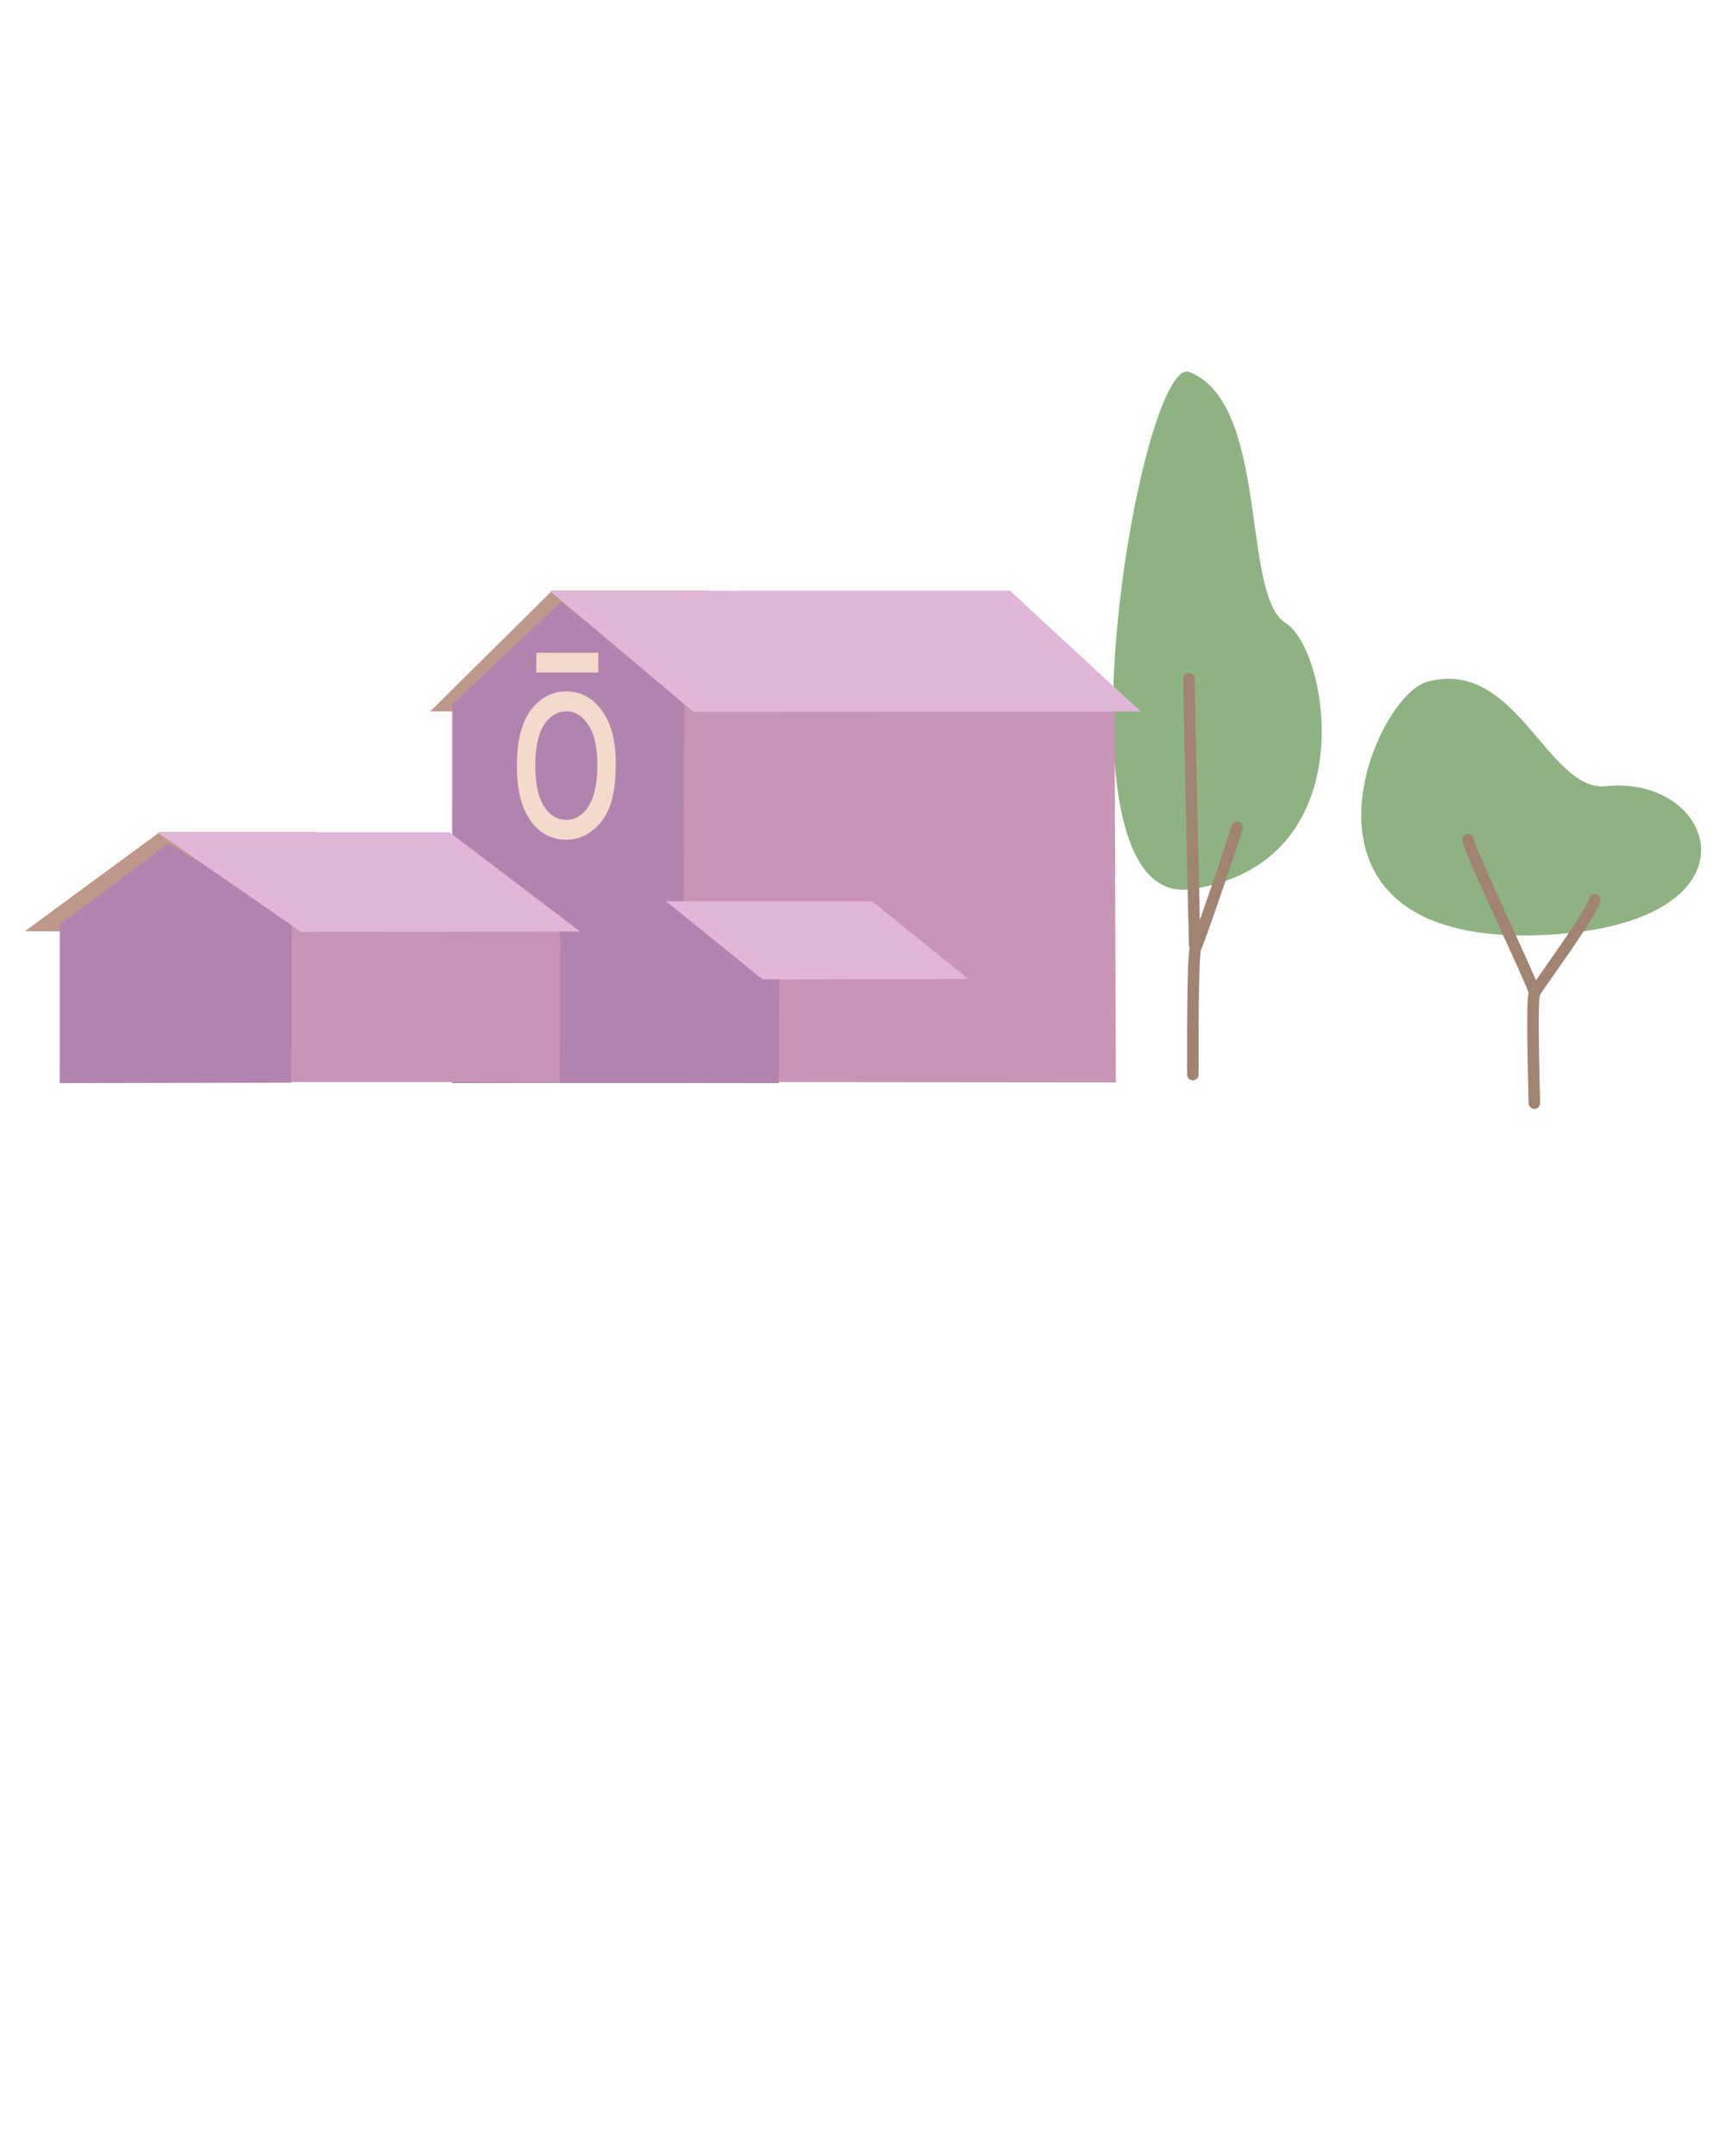<?xml version="1.0" encoding="UTF-8" standalone="no"?>
<svg
   width="400"
   height="500"
   viewBox="0 0 400 500"
   version="1.1"
   xml:space="preserve"
   style="clip-rule:evenodd;fill-rule:evenodd;stroke-linecap:round;stroke-linejoin:round;stroke-miterlimit:1.5"
   id="svg1370"
   sodipodi:docname="home.svg"
   inkscape:version="1.3 (0e150ed6c4, 2023-07-21)"
   inkscape:export-filename="lavender-spring.png"
   inkscape:export-xdpi="96"
   inkscape:export-ydpi="96"
   xmlns:inkscape="http://www.inkscape.org/namespaces/inkscape"
   xmlns:sodipodi="http://sodipodi.sourceforge.net/DTD/sodipodi-0.dtd"
   xmlns="http://www.w3.org/2000/svg"
   xmlns:svg="http://www.w3.org/2000/svg"><sodipodi:namedview
   id="namedview1372"
   pagecolor="#ffffff"
   bordercolor="#000000"
   borderopacity="0.25"
   inkscape:showpageshadow="2"
   inkscape:pageopacity="0.0"
   inkscape:pagecheckerboard="0"
   inkscape:deskcolor="#d1d1d1"
   showgrid="false"
   inkscape:zoom="2.8284271"
   inkscape:cx="172.71083"
   inkscape:cy="179.42835"
   inkscape:window-width="1920"
   inkscape:window-height="1027"
   inkscape:window-x="1072"
   inkscape:window-y="409"
   inkscape:window-maximized="1"
   inkscape:current-layer="House"
   showguides="true"><sodipodi:guide
     position="-44,250"
     orientation="0,-1"
     id="guide1"
     inkscape:locked="false" /></sodipodi:namedview>&#10;    <g
   id="g766"
   transform="translate(-554.121,-397.269)">&#10;        &#10;        &#10;        &#10;        &#10;        <g
   id="House"
   transform="matrix(2.667,0,0,2.667,-569,-18.333)">&#10;            <g
   transform="matrix(0.819,0,0,0.708,215.273,107.51)"
   id="g19"
   style="clip-rule:evenodd;fill:#8fb282;fill-opacity:1;fill-rule:evenodd;stroke-linecap:round;stroke-linejoin:round;stroke-miterlimit:1.5">&#10;                <path
   d="m 377.604,113.94 c -5.178,-2.379 -15.44,66.173 0.208,63.518 18.528,-3.142 14.632,-29.395 9.997,-32.696 -4.733,-3.37 -1.666,-26.9 -10.205,-30.822 z"
   style="fill:#8fb282;fill-opacity:1"
   id="path17" />&#10;            </g><g
   transform="matrix(0.871,0,0,0.906,226.064,78.177)"
   id="g35"
   style="clip-rule:evenodd;fill:#8fb282;fill-opacity:1;fill-rule:evenodd;stroke-linecap:round;stroke-linejoin:round;stroke-miterlimit:1.5">&#10;                <path
   d="m 366.373,151.159 c -5.52,1.489 -15.943,25.746 12.076,24.27 21.89,-1.153 16.98,-15.373 5.806,-14.263 -5.842,0.58 -8.917,-12.426 -17.882,-10.007 z"
   style="fill:#8fb282;fill-opacity:1"
   id="path33" />&#10;            </g><g
   transform="matrix(1,0,0,1,150.923,51.083)"
   id="g47"
   style="clip-rule:evenodd;fill:none;fill-opacity:1;fill-rule:evenodd;stroke:#a08471;stroke-linecap:round;stroke-linejoin:round;stroke-miterlimit:1.5;stroke-opacity:1">&#10;                <path
   d="m 377.75,176.693 c -0.399,1.441 -3.294,9.864 -3.599,10.474 -0.301,0.603 -0.24,10.103 -0.24,11.022"
   style="fill:none;fill-opacity:1;stroke:#a08471;stroke-width:1px;stroke-opacity:1"
   id="path45" />&#10;            </g><g
   transform="matrix(1,0,0,1,180.48,56.614)"
   id="g51"
   style="clip-rule:evenodd;fill:none;fill-opacity:1;fill-rule:evenodd;stroke:#a08471;stroke-linecap:round;stroke-linejoin:round;stroke-miterlimit:1.5;stroke-opacity:1">&#10;                <path
   d="m 379.285,177.461 c -0.398,1.44 -4.914,7.475 -5.219,8.085 -0.302,0.603 -0.022,8.675 -0.022,9.594"
   style="fill:none;fill-opacity:1;stroke:#a08471;stroke-width:1px;stroke-opacity:1"
   id="path49"
   sodipodi:nodetypes="ccc" />&#10;            </g><g
   transform="matrix(1,0,0,1,150.83,50.802)"
   id="g59"
   style="clip-rule:evenodd;fill:none;fill-opacity:1;fill-rule:evenodd;stroke:#a08471;stroke-linecap:round;stroke-linejoin:round;stroke-miterlimit:1.5;stroke-opacity:1">&#10;                <path
   d="m 373.655,164.048 c 0,0.735 0.496,22.646 0.496,23.119"
   style="fill:none;fill-opacity:1;stroke:#a08471;stroke-width:1px;stroke-opacity:1"
   id="path57" />&#10;            </g><g
   transform="matrix(1,0,0,1,180.48,56.614)"
   id="g63"
   style="clip-rule:evenodd;fill:#8fb282;fill-opacity:1;fill-rule:evenodd;stroke:#a08471;stroke-linecap:round;stroke-linejoin:round;stroke-miterlimit:1.5;stroke-opacity:1">&#10;                <path
   d="m 368.281,172.237 c 0,0.734 5.785,12.837 5.785,13.309"
   style="fill:#8fb282;fill-opacity:1;stroke:#a08471;stroke-width:1px;stroke-opacity:1"
   id="path61" />&#10;            </g><g
   transform="matrix(0.523,0,0,1,319.349,35.43)"
   id="g76">&#10;                <path
   d="m 307.239,214.493 72.85,0.035 -0.218,-33.7 -72.353,-0.307 z"
   style="fill:#c995b6"
   id="path74"
   sodipodi:nodetypes="ccccc" />&#10;            </g>&#10;            <g
   transform="matrix(-0.427,0,0,1,601.442,35.055)"
   id="g80">&#10;                <path
   d="m 277.724,172.125 32.107,-0.004 24.863,10.508 -23.434,0.035 z"
   style="fill:#be988b"
   id="path78" />&#10;            </g>&#10;            <g
   transform="matrix(1,0,0,1.985,181.78,-134.239)"
   id="g84">&#10;                <path
   d="m 278.632,193.582 0.028,-16.59 9.437,-4.492 10.738,4.167 -0.052,16.895 z"
   style="fill:#b383af"
   id="path82"
   sodipodi:nodetypes="cccccc" />&#10;            </g>&#10;            <g
   transform="matrix(0.523,0,0,1.037,319.349,28.707)"
   id="g88">&#10;                <path
   d="m 285.946,172.125 76.541,-0.004 21.746,10.133 -74.333,0.035 z"
   style="fill:#e1b6d8"
   id="path86" />&#10;            </g>&#10;            <g
   transform="matrix(0.523,0,0,1,285.224,56.43)"
   id="g92">&#10;                <path
   d="m 307.819,193.495 52.914,0.007 -0.218,-14.549 -52.997,-0.307 z"
   style="fill:#c995b6"
   id="path90"
   sodipodi:nodetypes="ccccc" />&#10;            </g>&#10;            <g
   transform="matrix(-0.427,0,0,1,567.317,56.055)"
   id="g96">&#10;                <path
   d="m 277.724,172.125 32.107,-0.004 27.496,8.633 -26.067,0.035 z"
   style="fill:#be988b"
   id="path94" />&#10;            </g>&#10;            <g
   transform="matrix(1,0,0,1.985,147.655,-113.239)"
   id="g100">&#10;                <path
   d="m 278.655,183 0.005,-6.953 9.437,-3.547 10.738,3.222 -0.052,7.259 z"
   style="fill:#b383af"
   id="path98"
   sodipodi:nodetypes="cccccc" />&#10;            </g>&#10;            <g
   transform="matrix(1,0,0,1.985,181.78,-134.239)"
   id="g104">&#10;                <path
   d="m 288.007,193.57 0.028,-9.02 8.312,0.232 10.738,4.167 -0.035,4.633 z"
   style="fill:#b383af"
   id="path102"
   sodipodi:nodetypes="cccccc" />&#10;            </g>&#10;            <g
   transform="matrix(0.523,0,0,1.037,285.224,49.707)"
   id="g108">&#10;                <path
   d="m 285.946,172.125 48.582,-0.004 21.746,8.325 -46.374,0.034 z"
   style="fill:#e1b6d8"
   id="path106" />&#10;            </g>&#10;            <g
   transform="matrix(0.523,0,0,1.037,319.349,28.707)"
   id="g112">&#10;                <path
   d="m 305.302,198.164 34.244,-0.003 16.011,6.516 -34.187,0.035 z"
   style="fill:#e1b6d8"
   id="path110" />&#10;            </g>&#10;            <g
   transform="matrix(0.206,0,0,0.277,209.926,92.088)"
   id="g116">&#10;                <path
   d="m 1243.357,470.442 q 0,-12.375 6.88,-18.332 5.747,-4.95 14.011,-4.95 9.187,0 15.018,6.041 5.831,5.999 5.831,16.612 0,8.6 -2.601,13.55 -2.559,4.908 -7.509,7.635 -4.908,2.727 -10.739,2.727 -9.355,0 -15.144,-5.999 -5.747,-5.999 -5.747,-17.283 z m 7.761,0 q 0,8.558 3.733,12.836 3.733,4.237 9.397,4.237 5.621,0 9.355,-4.279 3.733,-4.279 3.733,-13.046 0,-8.264 -3.775,-12.501 -3.733,-4.279 -9.313,-4.279 -5.663,0 -9.397,4.237 -3.733,4.237 -3.733,12.794 z m 0.461,-29.197 v -6.208 h 26.176 v 6.208 z"
   id="text114"
   style="font-size:70.5px;font-family:ArialMT, Arial, sans-serif;fill:#f3dbcc;stroke-width:1.219"
   aria-label="ō" />&#10;            </g>&#10;        </g>&#10;        &#10;        &#10;    </g>&#10;    <defs
   id="defs1368">&#10;        <radialGradient
   id="_Radial1"
   cx="0"
   cy="0"
   r="1"
   gradientUnits="userSpaceOnUse"
   gradientTransform="matrix(-914.281,0,0,-170.698,770.469,257.879)"><stop
     offset="0"
     style="stop-color:rgb(173,241,215);stop-opacity:1"
     id="stop768" /><stop
     offset="1"
     style="stop-color:rgb(164,188,240);stop-opacity:1"
     id="stop770" /></radialGradient>&#10;        <radialGradient
   id="_Radial2"
   cx="0"
   cy="0"
   r="1"
   gradientUnits="userSpaceOnUse"
   gradientTransform="matrix(1041.54,0,0,327.427,769.89,157.474)"><stop
     offset="0"
     style="stop-color:#525252;stop-opacity:1;"
     id="stop773" /><stop
     offset="1"
     style="stop-color:rgb(73,147,73);stop-opacity:1"
     id="stop775" /></radialGradient>&#10;        <radialGradient
   id="_Radial3"
   cx="0"
   cy="0"
   r="1"
   gradientUnits="userSpaceOnUse"
   gradientTransform="matrix(93.743,-1.271,0.987,72.795,706,400.65)"><stop
     offset="0"
     style="stop-color:rgb(122,255,117);stop-opacity:1"
     id="stop778" /><stop
     offset="1"
     style="stop-color:rgb(128,174,110);stop-opacity:0"
     id="stop780" /></radialGradient>&#10;        <radialGradient
   id="_Radial4"
   cx="0"
   cy="0"
   r="1"
   gradientUnits="userSpaceOnUse"
   gradientTransform="matrix(93.743,-1.271,0.987,72.795,706,400.65)"><stop
     offset="0"
     style="stop-color:rgb(122,255,117);stop-opacity:1"
     id="stop783" /><stop
     offset="1"
     style="stop-color:rgb(128,174,110);stop-opacity:0"
     id="stop785" /></radialGradient>&#10;        <radialGradient
   id="_Radial5"
   cx="0"
   cy="0"
   r="1"
   gradientUnits="userSpaceOnUse"
   gradientTransform="matrix(93.743,-1.271,0.987,72.795,706,400.65)"><stop
     offset="0"
     style="stop-color:rgb(122,255,117);stop-opacity:1"
     id="stop788" /><stop
     offset="1"
     style="stop-color:rgb(128,174,110);stop-opacity:0"
     id="stop790" /></radialGradient>&#10;        <radialGradient
   id="_Radial6"
   cx="0"
   cy="0"
   r="1"
   gradientUnits="userSpaceOnUse"
   gradientTransform="matrix(93.743,-1.271,0.987,72.795,706,400.65)"><stop
     offset="0"
     style="stop-color:rgb(122,255,117);stop-opacity:1"
     id="stop793" /><stop
     offset="1"
     style="stop-color:rgb(128,174,110);stop-opacity:0"
     id="stop795" /></radialGradient>&#10;        <radialGradient
   id="_Radial7"
   cx="0"
   cy="0"
   r="1"
   gradientUnits="userSpaceOnUse"
   gradientTransform="matrix(93.743,-1.271,0.987,72.795,706,400.65)"><stop
     offset="0"
     style="stop-color:rgb(122,255,117);stop-opacity:1"
     id="stop798" /><stop
     offset="1"
     style="stop-color:rgb(128,174,110);stop-opacity:0"
     id="stop800" /></radialGradient>&#10;        <radialGradient
   id="_Radial8"
   cx="0"
   cy="0"
   r="1"
   gradientUnits="userSpaceOnUse"
   gradientTransform="matrix(93.743,-1.271,0.987,72.795,706,400.65)"><stop
     offset="0"
     style="stop-color:rgb(122,255,117);stop-opacity:1"
     id="stop803" /><stop
     offset="1"
     style="stop-color:rgb(128,174,110);stop-opacity:0"
     id="stop805" /></radialGradient>&#10;        <radialGradient
   id="_Radial9"
   cx="0"
   cy="0"
   r="1"
   gradientUnits="userSpaceOnUse"
   gradientTransform="matrix(93.743,-1.271,0.987,72.795,706,400.65)"><stop
     offset="0"
     style="stop-color:rgb(122,255,117);stop-opacity:1"
     id="stop808" /><stop
     offset="1"
     style="stop-color:rgb(128,174,110);stop-opacity:0"
     id="stop810" /></radialGradient>&#10;        <radialGradient
   id="_Radial10"
   cx="0"
   cy="0"
   r="1"
   gradientUnits="userSpaceOnUse"
   gradientTransform="matrix(93.743,-1.271,0.987,72.795,706,400.65)"><stop
     offset="0"
     style="stop-color:rgb(122,255,117);stop-opacity:1"
     id="stop813" /><stop
     offset="1"
     style="stop-color:rgb(128,174,110);stop-opacity:0"
     id="stop815" /></radialGradient>&#10;        <radialGradient
   id="_Radial11"
   cx="0"
   cy="0"
   r="1"
   gradientUnits="userSpaceOnUse"
   gradientTransform="matrix(93.743,-1.271,0.987,72.795,706,400.65)"><stop
     offset="0"
     style="stop-color:rgb(122,255,117);stop-opacity:1"
     id="stop818" /><stop
     offset="1"
     style="stop-color:rgb(128,174,110);stop-opacity:0"
     id="stop820" /></radialGradient>&#10;        <radialGradient
   id="_Radial12"
   cx="0"
   cy="0"
   r="1"
   gradientUnits="userSpaceOnUse"
   gradientTransform="matrix(93.743,-1.271,0.987,72.795,706,400.65)"><stop
     offset="0"
     style="stop-color:rgb(122,255,117);stop-opacity:1"
     id="stop823" /><stop
     offset="1"
     style="stop-color:rgb(128,174,110);stop-opacity:0"
     id="stop825" /></radialGradient>&#10;        <radialGradient
   id="_Radial13"
   cx="0"
   cy="0"
   r="1"
   gradientUnits="userSpaceOnUse"
   gradientTransform="matrix(93.743,-1.271,0.987,72.795,706,400.65)"><stop
     offset="0"
     style="stop-color:rgb(122,255,117);stop-opacity:1"
     id="stop828" /><stop
     offset="1"
     style="stop-color:rgb(128,174,110);stop-opacity:0"
     id="stop830" /></radialGradient>&#10;        <radialGradient
   id="_Radial14"
   cx="0"
   cy="0"
   r="1"
   gradientUnits="userSpaceOnUse"
   gradientTransform="matrix(93.743,-1.271,0.987,72.795,706,400.65)"><stop
     offset="0"
     style="stop-color:rgb(122,255,117);stop-opacity:1"
     id="stop833" /><stop
     offset="1"
     style="stop-color:rgb(128,174,110);stop-opacity:0"
     id="stop835" /></radialGradient>&#10;        <radialGradient
   id="_Radial15"
   cx="0"
   cy="0"
   r="1"
   gradientUnits="userSpaceOnUse"
   gradientTransform="matrix(93.743,-1.271,0.987,72.795,706,400.65)"><stop
     offset="0"
     style="stop-color:rgb(122,255,117);stop-opacity:1"
     id="stop838" /><stop
     offset="1"
     style="stop-color:rgb(128,174,110);stop-opacity:0"
     id="stop840" /></radialGradient>&#10;        <radialGradient
   id="_Radial16"
   cx="0"
   cy="0"
   r="1"
   gradientUnits="userSpaceOnUse"
   gradientTransform="matrix(93.743,-1.271,0.987,72.795,706,400.65)"><stop
     offset="0"
     style="stop-color:rgb(122,255,117);stop-opacity:1"
     id="stop843" /><stop
     offset="1"
     style="stop-color:rgb(128,174,110);stop-opacity:0"
     id="stop845" /></radialGradient>&#10;        <radialGradient
   id="_Radial17"
   cx="0"
   cy="0"
   r="1"
   gradientUnits="userSpaceOnUse"
   gradientTransform="matrix(93.743,-1.271,0.987,72.795,706,400.65)"><stop
     offset="0"
     style="stop-color:rgb(122,255,117);stop-opacity:1"
     id="stop848" /><stop
     offset="1"
     style="stop-color:rgb(128,174,110);stop-opacity:0"
     id="stop850" /></radialGradient>&#10;        <radialGradient
   id="_Radial18"
   cx="0"
   cy="0"
   r="1"
   gradientUnits="userSpaceOnUse"
   gradientTransform="matrix(93.743,-1.271,0.987,72.795,706,400.65)"><stop
     offset="0"
     style="stop-color:rgb(122,255,117);stop-opacity:1"
     id="stop853" /><stop
     offset="1"
     style="stop-color:rgb(128,174,110);stop-opacity:0"
     id="stop855" /></radialGradient>&#10;        <radialGradient
   id="_Radial19"
   cx="0"
   cy="0"
   r="1"
   gradientUnits="userSpaceOnUse"
   gradientTransform="matrix(93.743,-1.271,0.987,72.795,706,400.65)"><stop
     offset="0"
     style="stop-color:rgb(122,255,117);stop-opacity:1"
     id="stop858" /><stop
     offset="1"
     style="stop-color:rgb(128,174,110);stop-opacity:0"
     id="stop860" /></radialGradient>&#10;        <radialGradient
   id="_Radial20"
   cx="0"
   cy="0"
   r="1"
   gradientUnits="userSpaceOnUse"
   gradientTransform="matrix(93.743,-1.271,0.987,72.795,706,400.65)"><stop
     offset="0"
     style="stop-color:rgb(122,255,117);stop-opacity:1"
     id="stop863" /><stop
     offset="1"
     style="stop-color:rgb(128,174,110);stop-opacity:0"
     id="stop865" /></radialGradient>&#10;        <radialGradient
   id="_Radial21"
   cx="0"
   cy="0"
   r="1"
   gradientUnits="userSpaceOnUse"
   gradientTransform="matrix(93.743,-1.271,0.987,72.795,706,400.65)"><stop
     offset="0"
     style="stop-color:rgb(122,255,117);stop-opacity:1"
     id="stop868" /><stop
     offset="1"
     style="stop-color:rgb(128,174,110);stop-opacity:0"
     id="stop870" /></radialGradient>&#10;        <radialGradient
   id="_Radial22"
   cx="0"
   cy="0"
   r="1"
   gradientUnits="userSpaceOnUse"
   gradientTransform="matrix(93.743,-1.271,0.987,72.795,706,400.65)"><stop
     offset="0"
     style="stop-color:rgb(122,255,117);stop-opacity:1"
     id="stop873" /><stop
     offset="1"
     style="stop-color:rgb(128,174,110);stop-opacity:0"
     id="stop875" /></radialGradient>&#10;        <radialGradient
   id="_Radial23"
   cx="0"
   cy="0"
   r="1"
   gradientUnits="userSpaceOnUse"
   gradientTransform="matrix(93.743,-1.271,0.987,72.795,706,400.65)"><stop
     offset="0"
     style="stop-color:rgb(122,255,117);stop-opacity:1"
     id="stop878" /><stop
     offset="1"
     style="stop-color:rgb(128,174,110);stop-opacity:0"
     id="stop880" /></radialGradient>&#10;        <radialGradient
   id="_Radial24"
   cx="0"
   cy="0"
   r="1"
   gradientUnits="userSpaceOnUse"
   gradientTransform="matrix(93.743,-1.271,0.987,72.795,706,400.65)"><stop
     offset="0"
     style="stop-color:rgb(122,255,117);stop-opacity:1"
     id="stop883" /><stop
     offset="1"
     style="stop-color:rgb(128,174,110);stop-opacity:0"
     id="stop885" /></radialGradient>&#10;        <radialGradient
   id="_Radial25"
   cx="0"
   cy="0"
   r="1"
   gradientUnits="userSpaceOnUse"
   gradientTransform="matrix(93.743,-1.271,0.987,72.795,706,400.65)"><stop
     offset="0"
     style="stop-color:rgb(122,255,117);stop-opacity:1"
     id="stop888" /><stop
     offset="1"
     style="stop-color:rgb(128,174,110);stop-opacity:0"
     id="stop890" /></radialGradient>&#10;        <radialGradient
   id="_Radial26"
   cx="0"
   cy="0"
   r="1"
   gradientUnits="userSpaceOnUse"
   gradientTransform="matrix(93.743,-1.271,0.987,72.795,706,400.65)"><stop
     offset="0"
     style="stop-color:rgb(122,255,117);stop-opacity:1"
     id="stop893" /><stop
     offset="1"
     style="stop-color:rgb(128,174,110);stop-opacity:0"
     id="stop895" /></radialGradient>&#10;        <radialGradient
   id="_Radial27"
   cx="0"
   cy="0"
   r="1"
   gradientUnits="userSpaceOnUse"
   gradientTransform="matrix(93.743,-1.271,0.987,72.795,706,400.65)"><stop
     offset="0"
     style="stop-color:rgb(122,255,117);stop-opacity:1"
     id="stop898" /><stop
     offset="1"
     style="stop-color:rgb(128,174,110);stop-opacity:0"
     id="stop900" /></radialGradient>&#10;        <radialGradient
   id="_Radial28"
   cx="0"
   cy="0"
   r="1"
   gradientUnits="userSpaceOnUse"
   gradientTransform="matrix(93.743,-1.271,0.987,72.795,706,400.65)"><stop
     offset="0"
     style="stop-color:rgb(122,255,117);stop-opacity:1"
     id="stop903" /><stop
     offset="1"
     style="stop-color:rgb(128,174,110);stop-opacity:0"
     id="stop905" /></radialGradient>&#10;        <radialGradient
   id="_Radial29"
   cx="0"
   cy="0"
   r="1"
   gradientUnits="userSpaceOnUse"
   gradientTransform="matrix(93.743,-1.271,0.987,72.795,706,400.65)"><stop
     offset="0"
     style="stop-color:rgb(122,255,117);stop-opacity:1"
     id="stop908" /><stop
     offset="1"
     style="stop-color:rgb(128,174,110);stop-opacity:0"
     id="stop910" /></radialGradient>&#10;        <radialGradient
   id="_Radial30"
   cx="0"
   cy="0"
   r="1"
   gradientUnits="userSpaceOnUse"
   gradientTransform="matrix(93.743,-1.271,0.987,72.795,706,400.65)"><stop
     offset="0"
     style="stop-color:rgb(122,255,117);stop-opacity:1"
     id="stop913" /><stop
     offset="1"
     style="stop-color:rgb(128,174,110);stop-opacity:0"
     id="stop915" /></radialGradient>&#10;        <radialGradient
   id="_Radial31"
   cx="0"
   cy="0"
   r="1"
   gradientUnits="userSpaceOnUse"
   gradientTransform="matrix(93.743,-1.271,0.987,72.795,706,400.65)"><stop
     offset="0"
     style="stop-color:rgb(122,255,117);stop-opacity:1"
     id="stop918" /><stop
     offset="1"
     style="stop-color:rgb(128,174,110);stop-opacity:0"
     id="stop920" /></radialGradient>&#10;        <radialGradient
   id="_Radial32"
   cx="0"
   cy="0"
   r="1"
   gradientUnits="userSpaceOnUse"
   gradientTransform="matrix(93.743,-1.271,0.987,72.795,706,400.65)"><stop
     offset="0"
     style="stop-color:rgb(122,255,117);stop-opacity:1"
     id="stop923" /><stop
     offset="1"
     style="stop-color:rgb(128,174,110);stop-opacity:0"
     id="stop925" /></radialGradient>&#10;        <radialGradient
   id="_Radial33"
   cx="0"
   cy="0"
   r="1"
   gradientUnits="userSpaceOnUse"
   gradientTransform="matrix(93.743,-1.271,0.987,72.795,706,400.65)"><stop
     offset="0"
     style="stop-color:rgb(122,255,117);stop-opacity:1"
     id="stop928" /><stop
     offset="1"
     style="stop-color:rgb(128,174,110);stop-opacity:0"
     id="stop930" /></radialGradient>&#10;        <radialGradient
   id="_Radial34"
   cx="0"
   cy="0"
   r="1"
   gradientUnits="userSpaceOnUse"
   gradientTransform="matrix(93.743,-1.271,0.987,72.795,706,400.65)"><stop
     offset="0"
     style="stop-color:rgb(122,255,117);stop-opacity:1"
     id="stop933" /><stop
     offset="1"
     style="stop-color:rgb(128,174,110);stop-opacity:0"
     id="stop935" /></radialGradient>&#10;        <radialGradient
   id="_Radial35"
   cx="0"
   cy="0"
   r="1"
   gradientUnits="userSpaceOnUse"
   gradientTransform="matrix(93.743,-1.271,0.987,72.795,706,400.65)"><stop
     offset="0"
     style="stop-color:rgb(122,255,117);stop-opacity:1"
     id="stop938" /><stop
     offset="1"
     style="stop-color:rgb(128,174,110);stop-opacity:0"
     id="stop940" /></radialGradient>&#10;        <radialGradient
   id="_Radial36"
   cx="0"
   cy="0"
   r="1"
   gradientUnits="userSpaceOnUse"
   gradientTransform="matrix(93.743,-1.271,0.987,72.795,706,400.65)"><stop
     offset="0"
     style="stop-color:rgb(122,255,117);stop-opacity:1"
     id="stop943" /><stop
     offset="1"
     style="stop-color:rgb(128,174,110);stop-opacity:0"
     id="stop945" /></radialGradient>&#10;        <radialGradient
   id="_Radial37"
   cx="0"
   cy="0"
   r="1"
   gradientUnits="userSpaceOnUse"
   gradientTransform="matrix(93.743,-1.271,0.987,72.795,706,400.65)"><stop
     offset="0"
     style="stop-color:rgb(122,255,117);stop-opacity:1"
     id="stop948" /><stop
     offset="1"
     style="stop-color:rgb(128,174,110);stop-opacity:0"
     id="stop950" /></radialGradient>&#10;        <radialGradient
   id="_Radial38"
   cx="0"
   cy="0"
   r="1"
   gradientUnits="userSpaceOnUse"
   gradientTransform="matrix(93.743,-1.271,0.987,72.795,706,400.65)"><stop
     offset="0"
     style="stop-color:rgb(122,255,117);stop-opacity:1"
     id="stop953" /><stop
     offset="1"
     style="stop-color:rgb(128,174,110);stop-opacity:0"
     id="stop955" /></radialGradient>&#10;        <radialGradient
   id="_Radial39"
   cx="0"
   cy="0"
   r="1"
   gradientUnits="userSpaceOnUse"
   gradientTransform="matrix(93.743,-1.271,0.987,72.795,706,400.65)"><stop
     offset="0"
     style="stop-color:rgb(122,255,117);stop-opacity:1"
     id="stop958" /><stop
     offset="1"
     style="stop-color:rgb(128,174,110);stop-opacity:0"
     id="stop960" /></radialGradient>&#10;        <radialGradient
   id="_Radial40"
   cx="0"
   cy="0"
   r="1"
   gradientUnits="userSpaceOnUse"
   gradientTransform="matrix(93.743,-1.271,0.987,72.795,706,400.65)"><stop
     offset="0"
     style="stop-color:rgb(122,255,117);stop-opacity:1"
     id="stop963" /><stop
     offset="1"
     style="stop-color:rgb(128,174,110);stop-opacity:0"
     id="stop965" /></radialGradient>&#10;        <radialGradient
   id="_Radial41"
   cx="0"
   cy="0"
   r="1"
   gradientUnits="userSpaceOnUse"
   gradientTransform="matrix(93.743,-1.271,0.987,72.795,706,400.65)"><stop
     offset="0"
     style="stop-color:rgb(122,255,117);stop-opacity:1"
     id="stop968" /><stop
     offset="1"
     style="stop-color:rgb(128,174,110);stop-opacity:0"
     id="stop970" /></radialGradient>&#10;        <radialGradient
   id="_Radial42"
   cx="0"
   cy="0"
   r="1"
   gradientUnits="userSpaceOnUse"
   gradientTransform="matrix(93.743,-1.271,0.987,72.795,706,400.65)"><stop
     offset="0"
     style="stop-color:rgb(122,255,117);stop-opacity:1"
     id="stop973" /><stop
     offset="1"
     style="stop-color:rgb(128,174,110);stop-opacity:0"
     id="stop975" /></radialGradient>&#10;        <radialGradient
   id="_Radial43"
   cx="0"
   cy="0"
   r="1"
   gradientUnits="userSpaceOnUse"
   gradientTransform="matrix(93.743,-1.271,0.987,72.795,706,400.65)"><stop
     offset="0"
     style="stop-color:rgb(122,255,117);stop-opacity:1"
     id="stop978" /><stop
     offset="1"
     style="stop-color:rgb(128,174,110);stop-opacity:0"
     id="stop980" /></radialGradient>&#10;        <radialGradient
   id="_Radial44"
   cx="0"
   cy="0"
   r="1"
   gradientUnits="userSpaceOnUse"
   gradientTransform="matrix(93.743,-1.271,0.987,72.795,706,400.65)"><stop
     offset="0"
     style="stop-color:rgb(122,255,117);stop-opacity:1"
     id="stop983" /><stop
     offset="1"
     style="stop-color:rgb(128,174,110);stop-opacity:0"
     id="stop985" /></radialGradient>&#10;        <radialGradient
   id="_Radial45"
   cx="0"
   cy="0"
   r="1"
   gradientUnits="userSpaceOnUse"
   gradientTransform="matrix(93.743,-1.271,0.987,72.795,706,400.65)"><stop
     offset="0"
     style="stop-color:rgb(122,255,117);stop-opacity:1"
     id="stop988" /><stop
     offset="1"
     style="stop-color:rgb(128,174,110);stop-opacity:0"
     id="stop990" /></radialGradient>&#10;        <radialGradient
   id="_Radial46"
   cx="0"
   cy="0"
   r="1"
   gradientUnits="userSpaceOnUse"
   gradientTransform="matrix(93.743,-1.271,0.987,72.795,706,400.65)"><stop
     offset="0"
     style="stop-color:rgb(122,255,117);stop-opacity:1"
     id="stop993" /><stop
     offset="1"
     style="stop-color:rgb(128,174,110);stop-opacity:0"
     id="stop995" /></radialGradient>&#10;        <radialGradient
   id="_Radial47"
   cx="0"
   cy="0"
   r="1"
   gradientUnits="userSpaceOnUse"
   gradientTransform="matrix(93.743,-1.271,0.987,72.795,706,400.65)"><stop
     offset="0"
     style="stop-color:rgb(122,255,117);stop-opacity:1"
     id="stop998" /><stop
     offset="1"
     style="stop-color:rgb(128,174,110);stop-opacity:0"
     id="stop1000" /></radialGradient>&#10;        <radialGradient
   id="_Radial48"
   cx="0"
   cy="0"
   r="1"
   gradientUnits="userSpaceOnUse"
   gradientTransform="matrix(93.743,-1.271,0.987,72.795,706,400.65)"><stop
     offset="0"
     style="stop-color:rgb(122,255,117);stop-opacity:1"
     id="stop1003" /><stop
     offset="1"
     style="stop-color:rgb(128,174,110);stop-opacity:0"
     id="stop1005" /></radialGradient>&#10;        <radialGradient
   id="_Radial49"
   cx="0"
   cy="0"
   r="1"
   gradientUnits="userSpaceOnUse"
   gradientTransform="matrix(93.743,-1.271,0.987,72.795,706,400.65)"><stop
     offset="0"
     style="stop-color:rgb(122,255,117);stop-opacity:1"
     id="stop1008" /><stop
     offset="1"
     style="stop-color:rgb(128,174,110);stop-opacity:0"
     id="stop1010" /></radialGradient>&#10;        <radialGradient
   id="_Radial50"
   cx="0"
   cy="0"
   r="1"
   gradientUnits="userSpaceOnUse"
   gradientTransform="matrix(93.743,-1.271,0.987,72.795,706,400.65)"><stop
     offset="0"
     style="stop-color:rgb(122,255,117);stop-opacity:1"
     id="stop1013" /><stop
     offset="1"
     style="stop-color:rgb(128,174,110);stop-opacity:0"
     id="stop1015" /></radialGradient>&#10;        <radialGradient
   id="_Radial51"
   cx="0"
   cy="0"
   r="1"
   gradientUnits="userSpaceOnUse"
   gradientTransform="matrix(93.743,-1.271,0.987,72.795,706,400.65)"><stop
     offset="0"
     style="stop-color:rgb(122,255,117);stop-opacity:1"
     id="stop1018" /><stop
     offset="1"
     style="stop-color:rgb(128,174,110);stop-opacity:0"
     id="stop1020" /></radialGradient>&#10;        <radialGradient
   id="_Radial52"
   cx="0"
   cy="0"
   r="1"
   gradientUnits="userSpaceOnUse"
   gradientTransform="matrix(93.743,-1.271,0.987,72.795,706,400.65)"><stop
     offset="0"
     style="stop-color:rgb(122,255,117);stop-opacity:1"
     id="stop1023" /><stop
     offset="1"
     style="stop-color:rgb(128,174,110);stop-opacity:0"
     id="stop1025" /></radialGradient>&#10;        <radialGradient
   id="_Radial53"
   cx="0"
   cy="0"
   r="1"
   gradientUnits="userSpaceOnUse"
   gradientTransform="matrix(93.743,-1.271,0.987,72.795,706,400.65)"><stop
     offset="0"
     style="stop-color:rgb(122,255,117);stop-opacity:1"
     id="stop1028" /><stop
     offset="1"
     style="stop-color:rgb(128,174,110);stop-opacity:0"
     id="stop1030" /></radialGradient>&#10;        <radialGradient
   id="_Radial54"
   cx="0"
   cy="0"
   r="1"
   gradientUnits="userSpaceOnUse"
   gradientTransform="matrix(93.743,-1.271,0.987,72.795,706,400.65)"><stop
     offset="0"
     style="stop-color:rgb(122,255,117);stop-opacity:1"
     id="stop1033" /><stop
     offset="1"
     style="stop-color:rgb(128,174,110);stop-opacity:0"
     id="stop1035" /></radialGradient>&#10;        <radialGradient
   id="_Radial55"
   cx="0"
   cy="0"
   r="1"
   gradientUnits="userSpaceOnUse"
   gradientTransform="matrix(93.743,-1.271,0.987,72.795,706,400.65)"><stop
     offset="0"
     style="stop-color:rgb(122,255,117);stop-opacity:1"
     id="stop1038" /><stop
     offset="1"
     style="stop-color:rgb(128,174,110);stop-opacity:0"
     id="stop1040" /></radialGradient>&#10;        <radialGradient
   id="_Radial56"
   cx="0"
   cy="0"
   r="1"
   gradientUnits="userSpaceOnUse"
   gradientTransform="matrix(93.743,-1.271,0.987,72.795,706,400.65)"><stop
     offset="0"
     style="stop-color:rgb(122,255,117);stop-opacity:1"
     id="stop1043" /><stop
     offset="1"
     style="stop-color:rgb(128,174,110);stop-opacity:0"
     id="stop1045" /></radialGradient>&#10;        <radialGradient
   id="_Radial57"
   cx="0"
   cy="0"
   r="1"
   gradientUnits="userSpaceOnUse"
   gradientTransform="matrix(93.743,-1.271,0.987,72.795,706,400.65)"><stop
     offset="0"
     style="stop-color:rgb(122,255,117);stop-opacity:1"
     id="stop1048" /><stop
     offset="1"
     style="stop-color:rgb(128,174,110);stop-opacity:0"
     id="stop1050" /></radialGradient>&#10;        <radialGradient
   id="_Radial58"
   cx="0"
   cy="0"
   r="1"
   gradientUnits="userSpaceOnUse"
   gradientTransform="matrix(93.743,-1.271,0.987,72.795,706,400.65)"><stop
     offset="0"
     style="stop-color:rgb(122,255,117);stop-opacity:1"
     id="stop1053" /><stop
     offset="1"
     style="stop-color:rgb(128,174,110);stop-opacity:0"
     id="stop1055" /></radialGradient>&#10;        <radialGradient
   id="_Radial59"
   cx="0"
   cy="0"
   r="1"
   gradientUnits="userSpaceOnUse"
   gradientTransform="matrix(93.743,-1.271,0.987,72.795,706,400.65)"><stop
     offset="0"
     style="stop-color:rgb(122,255,117);stop-opacity:1"
     id="stop1058" /><stop
     offset="1"
     style="stop-color:rgb(128,174,110);stop-opacity:0"
     id="stop1060" /></radialGradient>&#10;        <radialGradient
   id="_Radial60"
   cx="0"
   cy="0"
   r="1"
   gradientUnits="userSpaceOnUse"
   gradientTransform="matrix(93.743,-1.271,0.987,72.795,706,400.65)"><stop
     offset="0"
     style="stop-color:rgb(122,255,117);stop-opacity:1"
     id="stop1063" /><stop
     offset="1"
     style="stop-color:rgb(128,174,110);stop-opacity:0"
     id="stop1065" /></radialGradient>&#10;        <radialGradient
   id="_Radial61"
   cx="0"
   cy="0"
   r="1"
   gradientUnits="userSpaceOnUse"
   gradientTransform="matrix(93.743,-1.271,0.987,72.795,706,400.65)"><stop
     offset="0"
     style="stop-color:rgb(122,255,117);stop-opacity:1"
     id="stop1068" /><stop
     offset="1"
     style="stop-color:rgb(128,174,110);stop-opacity:0"
     id="stop1070" /></radialGradient>&#10;        <radialGradient
   id="_Radial62"
   cx="0"
   cy="0"
   r="1"
   gradientUnits="userSpaceOnUse"
   gradientTransform="matrix(93.743,-1.271,0.987,72.795,706,400.65)"><stop
     offset="0"
     style="stop-color:rgb(122,255,117);stop-opacity:1"
     id="stop1073" /><stop
     offset="1"
     style="stop-color:rgb(128,174,110);stop-opacity:0"
     id="stop1075" /></radialGradient>&#10;        <radialGradient
   id="_Radial63"
   cx="0"
   cy="0"
   r="1"
   gradientUnits="userSpaceOnUse"
   gradientTransform="matrix(93.743,-1.271,0.987,72.795,706,400.65)"><stop
     offset="0"
     style="stop-color:rgb(122,255,117);stop-opacity:1"
     id="stop1078" /><stop
     offset="1"
     style="stop-color:rgb(128,174,110);stop-opacity:0"
     id="stop1080" /></radialGradient>&#10;        <radialGradient
   id="_Radial64"
   cx="0"
   cy="0"
   r="1"
   gradientUnits="userSpaceOnUse"
   gradientTransform="matrix(93.743,-1.271,0.987,72.795,706,400.65)"><stop
     offset="0"
     style="stop-color:rgb(122,255,117);stop-opacity:1"
     id="stop1083" /><stop
     offset="1"
     style="stop-color:rgb(128,174,110);stop-opacity:0"
     id="stop1085" /></radialGradient>&#10;        <radialGradient
   id="_Radial65"
   cx="0"
   cy="0"
   r="1"
   gradientUnits="userSpaceOnUse"
   gradientTransform="matrix(93.743,-1.271,0.987,72.795,706,400.65)"><stop
     offset="0"
     style="stop-color:rgb(122,255,117);stop-opacity:1"
     id="stop1088" /><stop
     offset="1"
     style="stop-color:rgb(128,174,110);stop-opacity:0"
     id="stop1090" /></radialGradient>&#10;        <radialGradient
   id="_Radial66"
   cx="0"
   cy="0"
   r="1"
   gradientUnits="userSpaceOnUse"
   gradientTransform="matrix(93.743,-1.271,0.987,72.795,706,400.65)"><stop
     offset="0"
     style="stop-color:rgb(122,255,117);stop-opacity:1"
     id="stop1093" /><stop
     offset="1"
     style="stop-color:rgb(128,174,110);stop-opacity:0"
     id="stop1095" /></radialGradient>&#10;        <radialGradient
   id="_Radial67"
   cx="0"
   cy="0"
   r="1"
   gradientUnits="userSpaceOnUse"
   gradientTransform="matrix(93.743,-1.271,0.987,72.795,706,400.65)"><stop
     offset="0"
     style="stop-color:rgb(122,255,117);stop-opacity:1"
     id="stop1098" /><stop
     offset="1"
     style="stop-color:rgb(128,174,110);stop-opacity:0"
     id="stop1100" /></radialGradient>&#10;        <radialGradient
   id="_Radial68"
   cx="0"
   cy="0"
   r="1"
   gradientUnits="userSpaceOnUse"
   gradientTransform="matrix(93.743,-1.271,0.987,72.795,706,400.65)"><stop
     offset="0"
     style="stop-color:rgb(122,255,117);stop-opacity:1"
     id="stop1103" /><stop
     offset="1"
     style="stop-color:rgb(128,174,110);stop-opacity:0"
     id="stop1105" /></radialGradient>&#10;        <radialGradient
   id="_Radial69"
   cx="0"
   cy="0"
   r="1"
   gradientUnits="userSpaceOnUse"
   gradientTransform="matrix(93.743,-1.271,0.987,72.795,706,400.65)"><stop
     offset="0"
     style="stop-color:rgb(122,255,117);stop-opacity:1"
     id="stop1108" /><stop
     offset="1"
     style="stop-color:rgb(128,174,110);stop-opacity:0"
     id="stop1110" /></radialGradient>&#10;        <radialGradient
   id="_Radial70"
   cx="0"
   cy="0"
   r="1"
   gradientUnits="userSpaceOnUse"
   gradientTransform="matrix(93.743,-1.271,0.987,72.795,706,400.65)"><stop
     offset="0"
     style="stop-color:rgb(122,255,117);stop-opacity:1"
     id="stop1113" /><stop
     offset="1"
     style="stop-color:rgb(128,174,110);stop-opacity:0"
     id="stop1115" /></radialGradient>&#10;        <radialGradient
   id="_Radial71"
   cx="0"
   cy="0"
   r="1"
   gradientUnits="userSpaceOnUse"
   gradientTransform="matrix(93.743,-1.271,0.987,72.795,706,400.65)"><stop
     offset="0"
     style="stop-color:rgb(122,255,117);stop-opacity:1"
     id="stop1118" /><stop
     offset="1"
     style="stop-color:rgb(128,174,110);stop-opacity:0"
     id="stop1120" /></radialGradient>&#10;        <radialGradient
   id="_Radial72"
   cx="0"
   cy="0"
   r="1"
   gradientUnits="userSpaceOnUse"
   gradientTransform="matrix(93.743,-1.271,0.987,72.795,706,400.65)"><stop
     offset="0"
     style="stop-color:rgb(122,255,117);stop-opacity:1"
     id="stop1123" /><stop
     offset="1"
     style="stop-color:rgb(128,174,110);stop-opacity:0"
     id="stop1125" /></radialGradient>&#10;        <radialGradient
   id="_Radial73"
   cx="0"
   cy="0"
   r="1"
   gradientUnits="userSpaceOnUse"
   gradientTransform="matrix(93.743,-1.271,0.987,72.795,706,400.65)"><stop
     offset="0"
     style="stop-color:rgb(122,255,117);stop-opacity:1"
     id="stop1128" /><stop
     offset="1"
     style="stop-color:rgb(128,174,110);stop-opacity:0"
     id="stop1130" /></radialGradient>&#10;        <radialGradient
   id="_Radial74"
   cx="0"
   cy="0"
   r="1"
   gradientUnits="userSpaceOnUse"
   gradientTransform="matrix(93.743,-1.271,0.987,72.795,706,400.65)"><stop
     offset="0"
     style="stop-color:rgb(122,255,117);stop-opacity:1"
     id="stop1133" /><stop
     offset="1"
     style="stop-color:rgb(128,174,110);stop-opacity:0"
     id="stop1135" /></radialGradient>&#10;        <radialGradient
   id="_Radial75"
   cx="0"
   cy="0"
   r="1"
   gradientUnits="userSpaceOnUse"
   gradientTransform="matrix(93.743,-1.271,0.987,72.795,706,400.65)"><stop
     offset="0"
     style="stop-color:rgb(122,255,117);stop-opacity:1"
     id="stop1138" /><stop
     offset="1"
     style="stop-color:rgb(128,174,110);stop-opacity:0"
     id="stop1140" /></radialGradient>&#10;        <radialGradient
   id="_Radial76"
   cx="0"
   cy="0"
   r="1"
   gradientUnits="userSpaceOnUse"
   gradientTransform="matrix(93.743,-1.271,0.987,72.795,706,400.65)"><stop
     offset="0"
     style="stop-color:rgb(122,255,117);stop-opacity:1"
     id="stop1143" /><stop
     offset="1"
     style="stop-color:rgb(128,174,110);stop-opacity:0"
     id="stop1145" /></radialGradient>&#10;        <radialGradient
   id="_Radial77"
   cx="0"
   cy="0"
   r="1"
   gradientUnits="userSpaceOnUse"
   gradientTransform="matrix(93.743,-1.271,0.987,72.795,706,400.65)"><stop
     offset="0"
     style="stop-color:rgb(122,255,117);stop-opacity:1"
     id="stop1148" /><stop
     offset="1"
     style="stop-color:rgb(128,174,110);stop-opacity:0"
     id="stop1150" /></radialGradient>&#10;        <radialGradient
   id="_Radial78"
   cx="0"
   cy="0"
   r="1"
   gradientUnits="userSpaceOnUse"
   gradientTransform="matrix(93.743,-1.271,0.987,72.795,706,400.65)"><stop
     offset="0"
     style="stop-color:rgb(122,255,117);stop-opacity:1"
     id="stop1153" /><stop
     offset="1"
     style="stop-color:rgb(128,174,110);stop-opacity:0"
     id="stop1155" /></radialGradient>&#10;        <radialGradient
   id="_Radial79"
   cx="0"
   cy="0"
   r="1"
   gradientUnits="userSpaceOnUse"
   gradientTransform="matrix(93.743,-1.271,0.987,72.795,706,400.65)"><stop
     offset="0"
     style="stop-color:rgb(122,255,117);stop-opacity:1"
     id="stop1158" /><stop
     offset="1"
     style="stop-color:rgb(128,174,110);stop-opacity:0"
     id="stop1160" /></radialGradient>&#10;        <radialGradient
   id="_Radial80"
   cx="0"
   cy="0"
   r="1"
   gradientUnits="userSpaceOnUse"
   gradientTransform="matrix(93.743,-1.271,0.987,72.795,706,400.65)"><stop
     offset="0"
     style="stop-color:rgb(122,255,117);stop-opacity:1"
     id="stop1163" /><stop
     offset="1"
     style="stop-color:rgb(128,174,110);stop-opacity:0"
     id="stop1165" /></radialGradient>&#10;        <radialGradient
   id="_Radial81"
   cx="0"
   cy="0"
   r="1"
   gradientUnits="userSpaceOnUse"
   gradientTransform="matrix(93.743,-1.271,0.987,72.795,706,400.65)"><stop
     offset="0"
     style="stop-color:rgb(122,255,117);stop-opacity:1"
     id="stop1168" /><stop
     offset="1"
     style="stop-color:rgb(128,174,110);stop-opacity:0"
     id="stop1170" /></radialGradient>&#10;        <radialGradient
   id="_Radial82"
   cx="0"
   cy="0"
   r="1"
   gradientUnits="userSpaceOnUse"
   gradientTransform="matrix(93.743,-1.271,0.987,72.795,706,400.65)"><stop
     offset="0"
     style="stop-color:rgb(122,255,117);stop-opacity:1"
     id="stop1173" /><stop
     offset="1"
     style="stop-color:rgb(128,174,110);stop-opacity:0"
     id="stop1175" /></radialGradient>&#10;        <radialGradient
   id="_Radial83"
   cx="0"
   cy="0"
   r="1"
   gradientUnits="userSpaceOnUse"
   gradientTransform="matrix(93.743,-1.271,0.987,72.795,706,400.65)"><stop
     offset="0"
     style="stop-color:rgb(122,255,117);stop-opacity:1"
     id="stop1178" /><stop
     offset="1"
     style="stop-color:rgb(128,174,110);stop-opacity:0"
     id="stop1180" /></radialGradient>&#10;        <radialGradient
   id="_Radial84"
   cx="0"
   cy="0"
   r="1"
   gradientUnits="userSpaceOnUse"
   gradientTransform="matrix(93.743,-1.271,0.987,72.795,706,400.65)"><stop
     offset="0"
     style="stop-color:rgb(122,255,117);stop-opacity:1"
     id="stop1183" /><stop
     offset="1"
     style="stop-color:rgb(128,174,110);stop-opacity:0"
     id="stop1185" /></radialGradient>&#10;        <radialGradient
   id="_Radial85"
   cx="0"
   cy="0"
   r="1"
   gradientUnits="userSpaceOnUse"
   gradientTransform="matrix(93.743,-1.271,0.987,72.795,706,400.65)"><stop
     offset="0"
     style="stop-color:rgb(122,255,117);stop-opacity:1"
     id="stop1188" /><stop
     offset="1"
     style="stop-color:rgb(128,174,110);stop-opacity:0"
     id="stop1190" /></radialGradient>&#10;        <radialGradient
   id="_Radial86"
   cx="0"
   cy="0"
   r="1"
   gradientUnits="userSpaceOnUse"
   gradientTransform="matrix(93.743,-1.271,0.987,72.795,706,400.65)"><stop
     offset="0"
     style="stop-color:rgb(122,255,117);stop-opacity:1"
     id="stop1193" /><stop
     offset="1"
     style="stop-color:rgb(128,174,110);stop-opacity:0"
     id="stop1195" /></radialGradient>&#10;        <radialGradient
   id="_Radial87"
   cx="0"
   cy="0"
   r="1"
   gradientUnits="userSpaceOnUse"
   gradientTransform="matrix(93.743,-1.271,0.987,72.795,706,400.65)"><stop
     offset="0"
     style="stop-color:rgb(122,255,117);stop-opacity:1"
     id="stop1198" /><stop
     offset="1"
     style="stop-color:rgb(128,174,110);stop-opacity:0"
     id="stop1200" /></radialGradient>&#10;        <radialGradient
   id="_Radial88"
   cx="0"
   cy="0"
   r="1"
   gradientUnits="userSpaceOnUse"
   gradientTransform="matrix(93.743,-1.271,0.987,72.795,706,400.65)"><stop
     offset="0"
     style="stop-color:rgb(122,255,117);stop-opacity:1"
     id="stop1203" /><stop
     offset="1"
     style="stop-color:rgb(128,174,110);stop-opacity:0"
     id="stop1205" /></radialGradient>&#10;        <radialGradient
   id="_Radial89"
   cx="0"
   cy="0"
   r="1"
   gradientUnits="userSpaceOnUse"
   gradientTransform="matrix(93.743,-1.271,0.987,72.795,706,400.65)"><stop
     offset="0"
     style="stop-color:rgb(122,255,117);stop-opacity:1"
     id="stop1208" /><stop
     offset="1"
     style="stop-color:rgb(128,174,110);stop-opacity:0"
     id="stop1210" /></radialGradient>&#10;        <radialGradient
   id="_Radial90"
   cx="0"
   cy="0"
   r="1"
   gradientUnits="userSpaceOnUse"
   gradientTransform="matrix(93.743,-1.271,0.987,72.795,706,400.65)"><stop
     offset="0"
     style="stop-color:rgb(122,255,117);stop-opacity:1"
     id="stop1213" /><stop
     offset="1"
     style="stop-color:rgb(128,174,110);stop-opacity:0"
     id="stop1215" /></radialGradient>&#10;        <radialGradient
   id="_Radial91"
   cx="0"
   cy="0"
   r="1"
   gradientUnits="userSpaceOnUse"
   gradientTransform="matrix(93.743,-1.271,0.987,72.795,706,400.65)"><stop
     offset="0"
     style="stop-color:rgb(122,255,117);stop-opacity:1"
     id="stop1218" /><stop
     offset="1"
     style="stop-color:rgb(128,174,110);stop-opacity:0"
     id="stop1220" /></radialGradient>&#10;        <radialGradient
   id="_Radial92"
   cx="0"
   cy="0"
   r="1"
   gradientUnits="userSpaceOnUse"
   gradientTransform="matrix(93.743,-1.271,0.987,72.795,706,400.65)"><stop
     offset="0"
     style="stop-color:rgb(122,255,117);stop-opacity:1"
     id="stop1223" /><stop
     offset="1"
     style="stop-color:rgb(128,174,110);stop-opacity:0"
     id="stop1225" /></radialGradient>&#10;        <radialGradient
   id="_Radial93"
   cx="0"
   cy="0"
   r="1"
   gradientUnits="userSpaceOnUse"
   gradientTransform="matrix(93.743,-1.271,0.987,72.795,706,400.65)"><stop
     offset="0"
     style="stop-color:rgb(122,255,117);stop-opacity:1"
     id="stop1228" /><stop
     offset="1"
     style="stop-color:rgb(128,174,110);stop-opacity:0"
     id="stop1230" /></radialGradient>&#10;        <radialGradient
   id="_Radial94"
   cx="0"
   cy="0"
   r="1"
   gradientUnits="userSpaceOnUse"
   gradientTransform="matrix(93.743,-1.271,0.987,72.795,706,400.65)"><stop
     offset="0"
     style="stop-color:rgb(122,255,117);stop-opacity:1"
     id="stop1233" /><stop
     offset="1"
     style="stop-color:rgb(128,174,110);stop-opacity:0"
     id="stop1235" /></radialGradient>&#10;        <radialGradient
   id="_Radial95"
   cx="0"
   cy="0"
   r="1"
   gradientUnits="userSpaceOnUse"
   gradientTransform="matrix(93.743,-1.271,0.987,72.795,706,400.65)"><stop
     offset="0"
     style="stop-color:rgb(122,255,117);stop-opacity:1"
     id="stop1238" /><stop
     offset="1"
     style="stop-color:rgb(128,174,110);stop-opacity:0"
     id="stop1240" /></radialGradient>&#10;        <radialGradient
   id="_Radial96"
   cx="0"
   cy="0"
   r="1"
   gradientUnits="userSpaceOnUse"
   gradientTransform="matrix(93.743,-1.271,0.987,72.795,706,400.65)"><stop
     offset="0"
     style="stop-color:rgb(122,255,117);stop-opacity:1"
     id="stop1243" /><stop
     offset="1"
     style="stop-color:rgb(128,174,110);stop-opacity:0"
     id="stop1245" /></radialGradient>&#10;        <radialGradient
   id="_Radial97"
   cx="0"
   cy="0"
   r="1"
   gradientUnits="userSpaceOnUse"
   gradientTransform="matrix(93.743,-1.271,0.987,72.795,706,400.65)"><stop
     offset="0"
     style="stop-color:rgb(122,255,117);stop-opacity:1"
     id="stop1248" /><stop
     offset="1"
     style="stop-color:rgb(128,174,110);stop-opacity:0"
     id="stop1250" /></radialGradient>&#10;        <radialGradient
   id="_Radial98"
   cx="0"
   cy="0"
   r="1"
   gradientUnits="userSpaceOnUse"
   gradientTransform="matrix(93.743,-1.271,0.987,72.795,706,400.65)"><stop
     offset="0"
     style="stop-color:rgb(122,255,117);stop-opacity:1"
     id="stop1253" /><stop
     offset="1"
     style="stop-color:rgb(128,174,110);stop-opacity:0"
     id="stop1255" /></radialGradient>&#10;        <radialGradient
   id="_Radial99"
   cx="0"
   cy="0"
   r="1"
   gradientUnits="userSpaceOnUse"
   gradientTransform="matrix(93.743,-1.271,0.987,72.795,706,400.65)"><stop
     offset="0"
     style="stop-color:rgb(122,255,117);stop-opacity:1"
     id="stop1258" /><stop
     offset="1"
     style="stop-color:rgb(128,174,110);stop-opacity:0"
     id="stop1260" /></radialGradient>&#10;        <radialGradient
   id="_Radial100"
   cx="0"
   cy="0"
   r="1"
   gradientUnits="userSpaceOnUse"
   gradientTransform="matrix(93.743,-1.271,0.987,72.795,706,400.65)"><stop
     offset="0"
     style="stop-color:rgb(122,255,117);stop-opacity:1"
     id="stop1263" /><stop
     offset="1"
     style="stop-color:rgb(128,174,110);stop-opacity:0"
     id="stop1265" /></radialGradient>&#10;        <radialGradient
   id="_Radial101"
   cx="0"
   cy="0"
   r="1"
   gradientUnits="userSpaceOnUse"
   gradientTransform="matrix(93.743,-1.271,0.987,72.795,706,400.65)"><stop
     offset="0"
     style="stop-color:rgb(122,255,117);stop-opacity:1"
     id="stop1268" /><stop
     offset="1"
     style="stop-color:rgb(128,174,110);stop-opacity:0"
     id="stop1270" /></radialGradient>&#10;        <radialGradient
   id="_Radial102"
   cx="0"
   cy="0"
   r="1"
   gradientUnits="userSpaceOnUse"
   gradientTransform="matrix(93.743,-1.271,0.987,72.795,706,400.65)"><stop
     offset="0"
     style="stop-color:rgb(122,255,117);stop-opacity:1"
     id="stop1273" /><stop
     offset="1"
     style="stop-color:rgb(128,174,110);stop-opacity:0"
     id="stop1275" /></radialGradient>&#10;        <radialGradient
   id="_Radial103"
   cx="0"
   cy="0"
   r="1"
   gradientUnits="userSpaceOnUse"
   gradientTransform="matrix(93.743,-1.271,0.987,72.795,706,400.65)"><stop
     offset="0"
     style="stop-color:rgb(122,255,117);stop-opacity:1"
     id="stop1278" /><stop
     offset="1"
     style="stop-color:rgb(128,174,110);stop-opacity:0"
     id="stop1280" /></radialGradient>&#10;        <radialGradient
   id="_Radial104"
   cx="0"
   cy="0"
   r="1"
   gradientUnits="userSpaceOnUse"
   gradientTransform="matrix(93.743,-1.271,0.987,72.795,706,400.65)"><stop
     offset="0"
     style="stop-color:rgb(122,255,117);stop-opacity:1"
     id="stop1283" /><stop
     offset="1"
     style="stop-color:rgb(128,174,110);stop-opacity:0"
     id="stop1285" /></radialGradient>&#10;        <radialGradient
   id="_Radial105"
   cx="0"
   cy="0"
   r="1"
   gradientUnits="userSpaceOnUse"
   gradientTransform="matrix(93.743,-1.271,0.987,72.795,706,400.65)"><stop
     offset="0"
     style="stop-color:rgb(122,255,117);stop-opacity:1"
     id="stop1288" /><stop
     offset="1"
     style="stop-color:rgb(128,174,110);stop-opacity:0"
     id="stop1290" /></radialGradient>&#10;        <radialGradient
   id="_Radial106"
   cx="0"
   cy="0"
   r="1"
   gradientUnits="userSpaceOnUse"
   gradientTransform="matrix(93.743,-1.271,0.987,72.795,706,400.65)"><stop
     offset="0"
     style="stop-color:rgb(122,255,117);stop-opacity:1"
     id="stop1293" /><stop
     offset="1"
     style="stop-color:rgb(128,174,110);stop-opacity:0"
     id="stop1295" /></radialGradient>&#10;        <radialGradient
   id="_Radial107"
   cx="0"
   cy="0"
   r="1"
   gradientUnits="userSpaceOnUse"
   gradientTransform="matrix(93.743,-1.271,0.987,72.795,706,400.65)"><stop
     offset="0"
     style="stop-color:rgb(122,255,117);stop-opacity:1"
     id="stop1298" /><stop
     offset="1"
     style="stop-color:rgb(128,174,110);stop-opacity:0"
     id="stop1300" /></radialGradient>&#10;        <radialGradient
   id="_Radial108"
   cx="0"
   cy="0"
   r="1"
   gradientUnits="userSpaceOnUse"
   gradientTransform="matrix(93.743,-1.271,0.987,72.795,706,400.65)"><stop
     offset="0"
     style="stop-color:rgb(122,255,117);stop-opacity:1"
     id="stop1303" /><stop
     offset="1"
     style="stop-color:rgb(128,174,110);stop-opacity:0"
     id="stop1305" /></radialGradient>&#10;        <radialGradient
   id="_Radial109"
   cx="0"
   cy="0"
   r="1"
   gradientUnits="userSpaceOnUse"
   gradientTransform="matrix(93.743,-1.271,0.987,72.795,706,400.65)"><stop
     offset="0"
     style="stop-color:rgb(122,255,117);stop-opacity:1"
     id="stop1308" /><stop
     offset="1"
     style="stop-color:rgb(128,174,110);stop-opacity:0"
     id="stop1310" /></radialGradient>&#10;        <radialGradient
   id="_Radial110"
   cx="0"
   cy="0"
   r="1"
   gradientUnits="userSpaceOnUse"
   gradientTransform="matrix(93.743,-1.271,0.987,72.795,706,400.65)"><stop
     offset="0"
     style="stop-color:rgb(122,255,117);stop-opacity:1"
     id="stop1313" /><stop
     offset="1"
     style="stop-color:rgb(128,174,110);stop-opacity:0"
     id="stop1315" /></radialGradient>&#10;        <radialGradient
   id="_Radial111"
   cx="0"
   cy="0"
   r="1"
   gradientUnits="userSpaceOnUse"
   gradientTransform="matrix(93.743,-1.271,0.987,72.795,706,400.65)"><stop
     offset="0"
     style="stop-color:rgb(122,255,117);stop-opacity:1"
     id="stop1318" /><stop
     offset="1"
     style="stop-color:rgb(128,174,110);stop-opacity:0"
     id="stop1320" /></radialGradient>&#10;        <radialGradient
   id="_Radial112"
   cx="0"
   cy="0"
   r="1"
   gradientUnits="userSpaceOnUse"
   gradientTransform="matrix(93.743,-1.271,0.987,72.795,706,400.65)"><stop
     offset="0"
     style="stop-color:rgb(122,255,117);stop-opacity:1"
     id="stop1323" /><stop
     offset="1"
     style="stop-color:rgb(128,174,110);stop-opacity:0"
     id="stop1325" /></radialGradient>&#10;        <radialGradient
   id="_Radial113"
   cx="0"
   cy="0"
   r="1"
   gradientUnits="userSpaceOnUse"
   gradientTransform="matrix(93.743,-1.271,0.987,72.795,706,400.65)"><stop
     offset="0"
     style="stop-color:rgb(122,255,117);stop-opacity:1"
     id="stop1328" /><stop
     offset="1"
     style="stop-color:rgb(128,174,110);stop-opacity:0"
     id="stop1330" /></radialGradient>&#10;        <radialGradient
   id="_Radial114"
   cx="0"
   cy="0"
   r="1"
   gradientUnits="userSpaceOnUse"
   gradientTransform="matrix(93.743,-1.271,0.987,72.795,706,400.65)"><stop
     offset="0"
     style="stop-color:rgb(122,255,117);stop-opacity:1"
     id="stop1333" /><stop
     offset="1"
     style="stop-color:rgb(128,174,110);stop-opacity:0"
     id="stop1335" /></radialGradient>&#10;        <radialGradient
   id="_Radial115"
   cx="0"
   cy="0"
   r="1"
   gradientUnits="userSpaceOnUse"
   gradientTransform="matrix(93.743,-1.271,0.987,72.795,706,400.65)"><stop
     offset="0"
     style="stop-color:rgb(122,255,117);stop-opacity:1"
     id="stop1338" /><stop
     offset="1"
     style="stop-color:rgb(128,174,110);stop-opacity:0"
     id="stop1340" /></radialGradient>&#10;        <radialGradient
   id="_Radial116"
   cx="0"
   cy="0"
   r="1"
   gradientUnits="userSpaceOnUse"
   gradientTransform="matrix(93.743,-1.271,0.987,72.795,706,400.65)"><stop
     offset="0"
     style="stop-color:rgb(122,255,117);stop-opacity:1"
     id="stop1343" /><stop
     offset="1"
     style="stop-color:rgb(128,174,110);stop-opacity:0"
     id="stop1345" /></radialGradient>&#10;        <radialGradient
   id="_Radial117"
   cx="0"
   cy="0"
   r="1"
   gradientUnits="userSpaceOnUse"
   gradientTransform="matrix(93.743,-1.271,0.987,72.795,706,400.65)"><stop
     offset="0"
     style="stop-color:rgb(122,255,117);stop-opacity:1"
     id="stop1348" /><stop
     offset="1"
     style="stop-color:rgb(128,174,110);stop-opacity:0"
     id="stop1350" /></radialGradient>&#10;        <radialGradient
   id="_Radial118"
   cx="0"
   cy="0"
   r="1"
   gradientUnits="userSpaceOnUse"
   gradientTransform="matrix(93.743,-1.271,0.987,72.795,706,400.65)"><stop
     offset="0"
     style="stop-color:rgb(122,255,117);stop-opacity:1"
     id="stop1353" /><stop
     offset="1"
     style="stop-color:rgb(128,174,110);stop-opacity:0"
     id="stop1355" /></radialGradient>&#10;        <radialGradient
   id="_Radial119"
   cx="0"
   cy="0"
   r="1"
   gradientUnits="userSpaceOnUse"
   gradientTransform="matrix(93.743,-1.271,0.987,72.795,706,400.65)"><stop
     offset="0"
     style="stop-color:rgb(122,255,117);stop-opacity:1"
     id="stop1358" /><stop
     offset="1"
     style="stop-color:rgb(128,174,110);stop-opacity:0"
     id="stop1360" /></radialGradient>&#10;        <radialGradient
   id="_Radial120"
   cx="0"
   cy="0"
   r="1"
   gradientUnits="userSpaceOnUse"
   gradientTransform="matrix(93.743,-1.271,0.987,72.795,706,400.65)"><stop
     offset="0"
     style="stop-color:rgb(122,255,117);stop-opacity:1"
     id="stop1363" /><stop
     offset="1"
     style="stop-color:rgb(128,174,110);stop-opacity:0"
     id="stop1365" /></radialGradient>&#10;    </defs>&#10;</svg>
